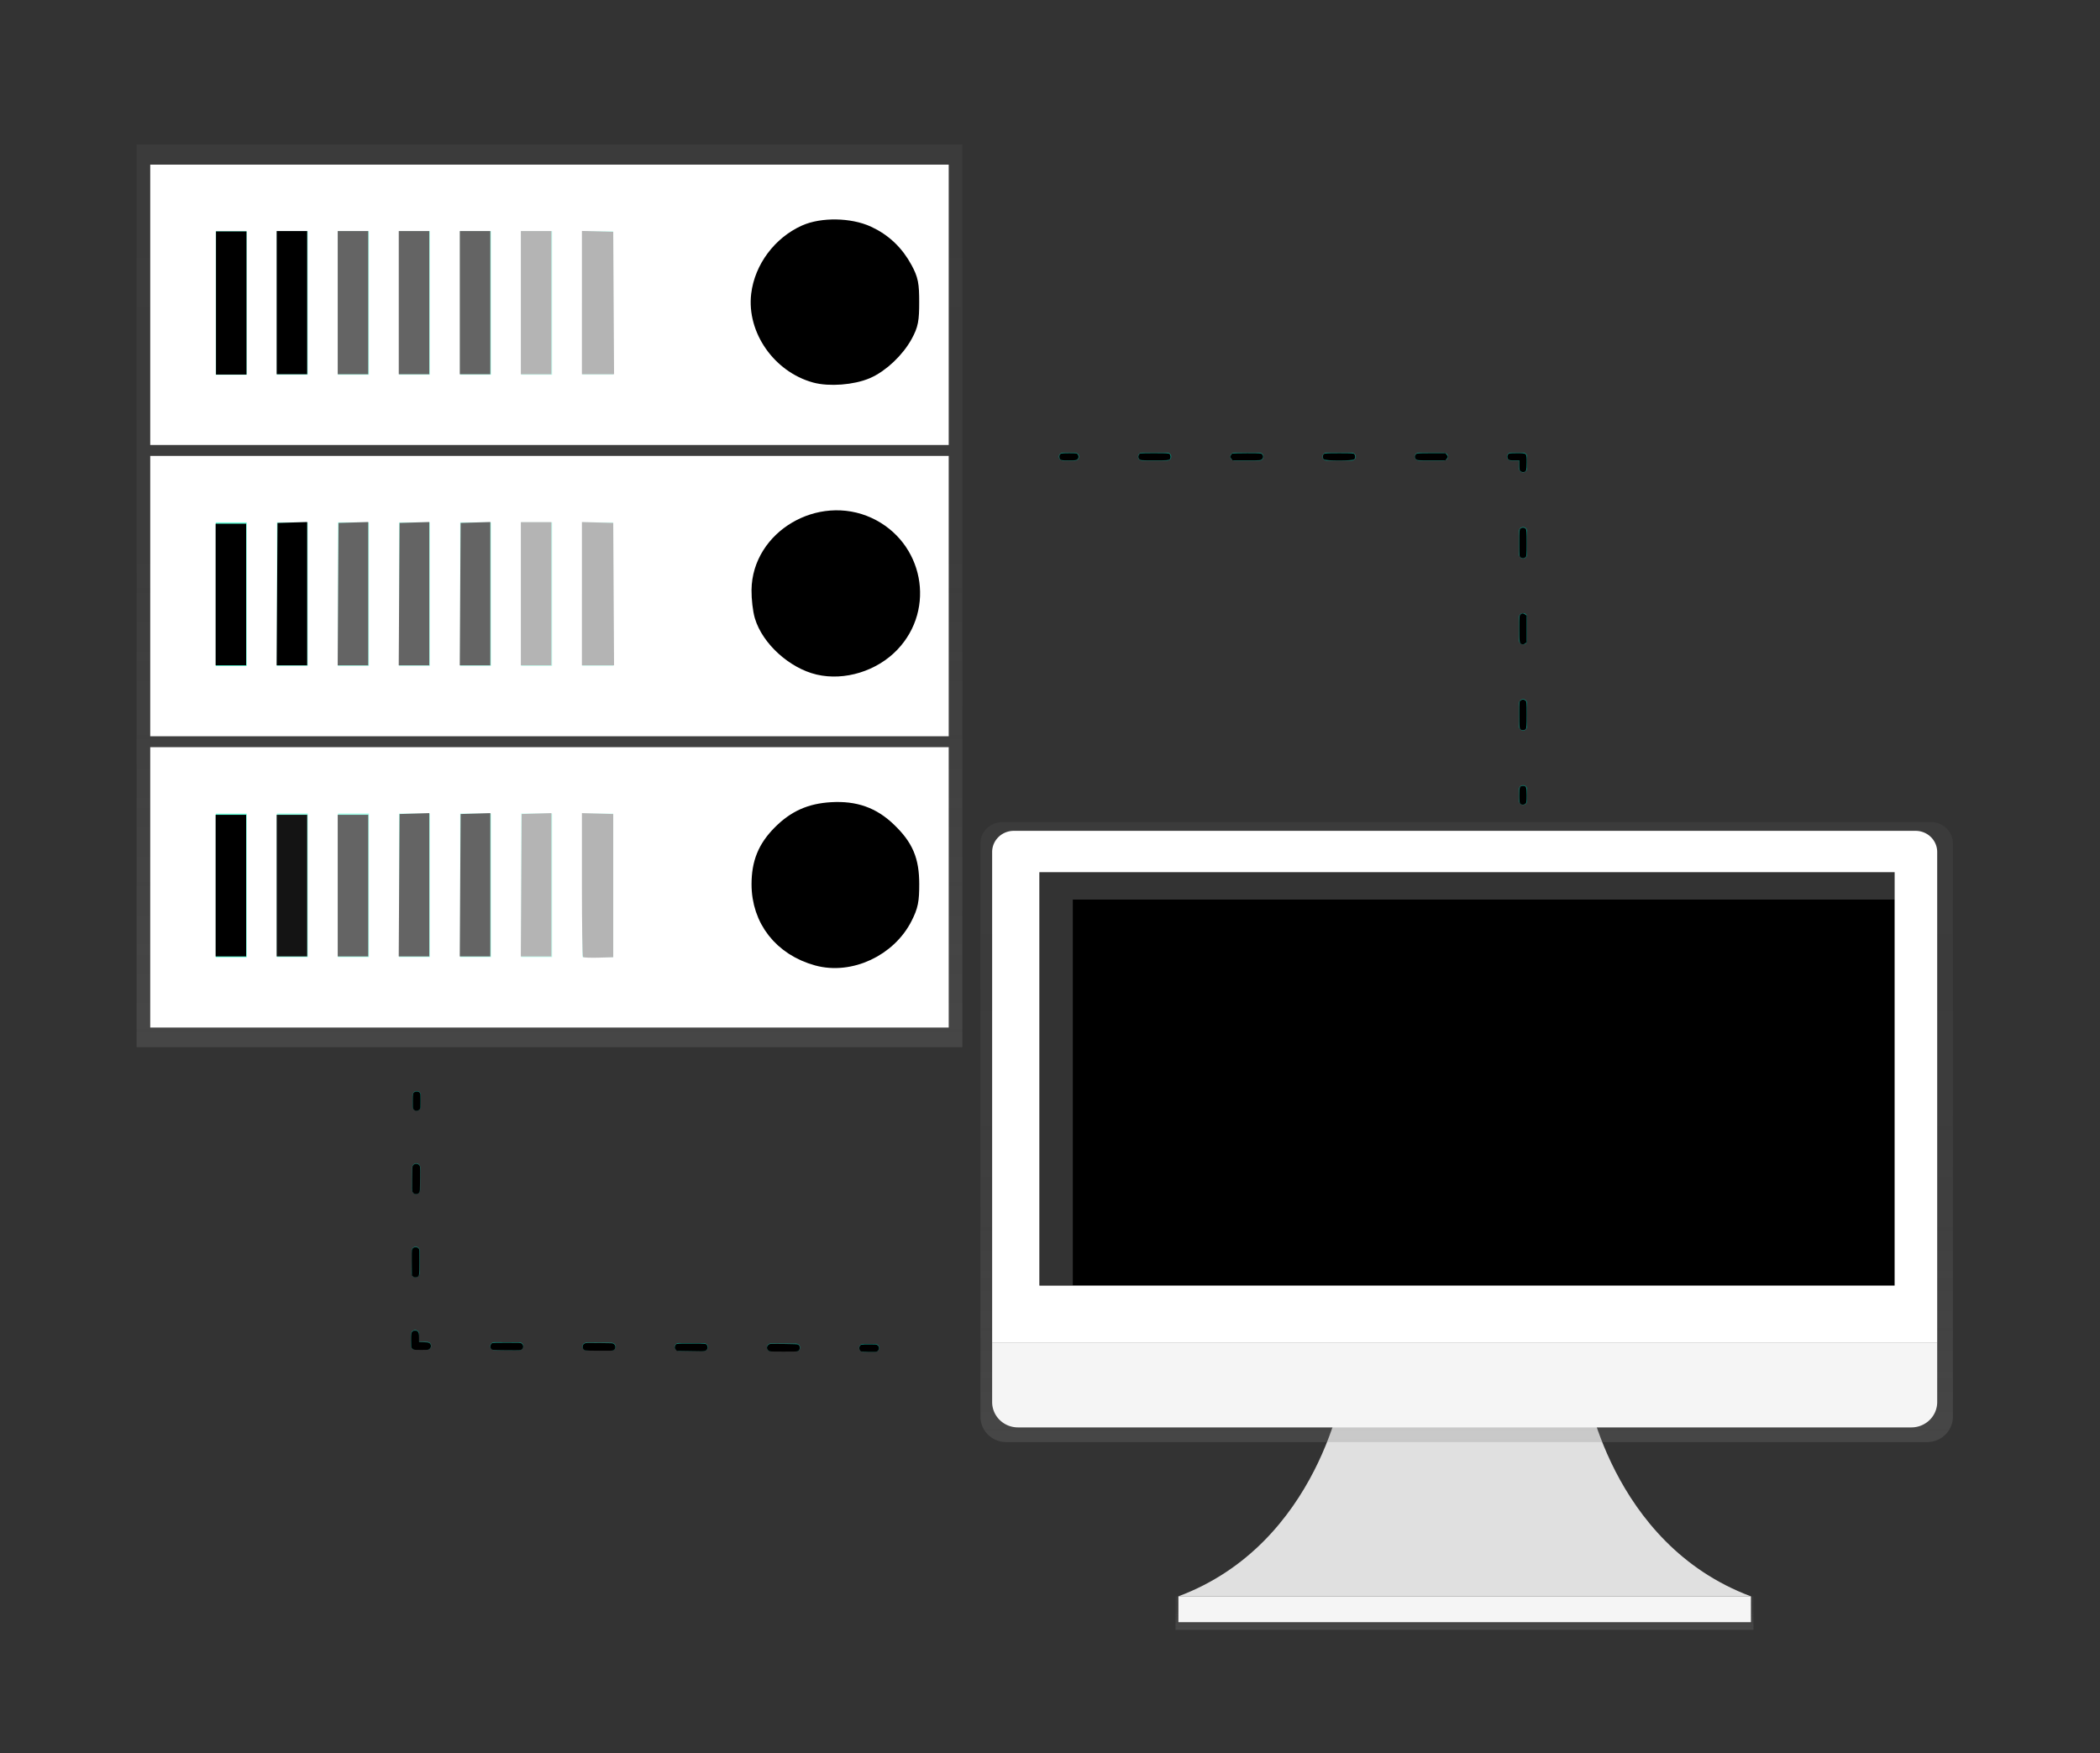 <?xml version="1.0" encoding="UTF-8" standalone="no"?>
<svg
   xmlns:dc="http://purl.org/dc/elements/1.1/"
   xmlns:cc="http://creativecommons.org/ns#"
   xmlns:rdf="http://www.w3.org/1999/02/22-rdf-syntax-ns#"
   xmlns:svg="http://www.w3.org/2000/svg"
   xmlns="http://www.w3.org/2000/svg"
   xmlns:xlink="http://www.w3.org/1999/xlink"
   xmlns:sodipodi="http://sodipodi.sourceforge.net/DTD/sodipodi-0.dtd"
   xmlns:inkscape="http://www.inkscape.org/namespaces/inkscape"
   id="d208afe9-d246-44b1-9723-4e792280c828"
   data-name="Layer 1"
   width="904"
   height="754.77"
   viewBox="0 0 904 754.77"
   version="1.1"
   sodipodi:docname="Web%3A%0ABack-End.svg"
   inkscape:version="0.92.4 (5da689c313, 2019-01-14)">
  <rect x="0" y="0" width="904" height="754.77" fill="#333333" stroke="none"/>
  <sodipodi:namedview
     pagecolor="#ffffff"
     bordercolor="#666666"
     borderopacity="1"
     objecttolerance="10"
     gridtolerance="10"
     guidetolerance="10"
     inkscape:pageopacity="0"
     inkscape:pageshadow="2"
     inkscape:window-width="1920"
     inkscape:window-height="1017"
     id="namedview157"
     showgrid="false"
     inkscape:zoom="0.88438701"
     inkscape:cx="309.57469"
     inkscape:cy="400.99669"
     inkscape:window-x="-8"
     inkscape:window-y="-8"
     inkscape:window-maximized="1"
     inkscape:current-layer="d208afe9-d246-44b1-9723-4e792280c828" />
  <defs
     id="defs14">
    <linearGradient
       id="d0586609-2d1f-4894-831f-bc1bf1cfe805"
       x1="205.5"
       y1="458.72"
       x2="205.5"
       gradientUnits="userSpaceOnUse">
      <stop
         offset="0"
         stop-color="gray"
         stop-opacity="0.25"
         id="stop2" />
      <stop
         offset="0.54"
         stop-color="gray"
         stop-opacity="0.12"
         id="stop4" />
      <stop
         offset="1"
         stop-color="gray"
         stop-opacity="0.1"
         id="stop6" />
    </linearGradient>
    <linearGradient
       id="dc1a1433-8955-4fce-8d84-3a5c46e8d5cb"
       x1="347.94"
       y1="120.14"
       x2="347.94"
       y2="40.02"
       xlink:href="#d0586609-2d1f-4894-831f-bc1bf1cfe805"
       gradientTransform="matrix(0.865,0,0,0.847,58.798,62.19)" />
    <linearGradient
       id="6583b9bd-7f21-4a55-b428-c52c7257def0"
       x1="347.94"
       y1="269.14"
       x2="347.94"
       y2="189.02"
       xlink:href="#d0586609-2d1f-4894-831f-bc1bf1cfe805"
       gradientTransform="matrix(0.865,0,0,0.847,58.798,62.19)" />
    <linearGradient
       id="d5bb9150-ad00-4040-8c31-39c92932ad3e"
       x1="347.94"
       y1="417.14"
       x2="347.94"
       y2="337.02"
       xlink:href="#d0586609-2d1f-4894-831f-bc1bf1cfe805"
       gradientTransform="matrix(0.865,0,0,0.847,58.798,62.19)" />
    <linearGradient
       id="43ab44a3-beba-4304-ae82-955b08a7fed3"
       x1="660.91"
       y1="754.77"
       x2="660.91"
       y2="737.77"
       xlink:href="#d0586609-2d1f-4894-831f-bc1bf1cfe805"
       gradientTransform="matrix(0.865,0,0,0.847,58.798,62.19)" />
    <linearGradient
       id="e180fe82-c096-4b7f-a7fc-e0d67eafb4b3"
       x1="810"
       y1="732"
       x2="810"
       y2="417"
       xlink:href="#d0586609-2d1f-4894-831f-bc1bf1cfe805"
       gradientTransform="matrix(0.865,0,0,0.847,-69.209,0.667)" />
    <linearGradient
       inkscape:collect="always"
       xlink:href="#d0586609-2d1f-4894-831f-bc1bf1cfe805"
       id="linearGradient935"
       gradientUnits="userSpaceOnUse"
       x1="205.5"
       y1="458.72"
       x2="205.5"
       gradientTransform="matrix(0.865,0,0,0.847,58.798,62.19)" />
  </defs>
  <title
     id="title16">server</title>
  <rect
     width="355.479"
     height="388.624"
     id="rect18"
     style="fill:url(#linearGradient935);stroke-width:0.856"
     x="58.798"
     y="62.19" />
  <rect
     x="64.671"
     y="321.66"
     width="343.725"
     height="120.691"
     id="rect20"
     style="fill:#ffffff;stroke-width:0.856" />
  <rect
     x="92.884"
     y="350.286"
     width="13.32"
     height="61.845"
     id="rect22"
     style="fill:#64ffda;stroke-width:0.856" />
  <g
     id="g26"
     transform="matrix(0.865,0,0,0.847,58.798,62.19)"
     style="opacity:0.7">
    <rect
       x="69.81"
       y="340.06"
       width="15.4"
       height="73"
       id="rect24"
       style="fill:#64ffda" />
  </g>
  <g
     id="g30"
     transform="matrix(0.865,0,0,0.847,58.798,62.19)"
     style="opacity:0.6">
    <rect
       x="100.22"
       y="340.06"
       width="15.4"
       height="73"
       id="rect28"
       style="fill:#64ffda" />
  </g>
  <g
     id="g34"
     transform="matrix(0.865,0,0,0.847,58.798,62.19)"
     style="opacity:0.5">
    <rect
       x="130.62"
       y="340.06"
       width="15.4"
       height="73"
       id="rect32"
       style="fill:#64ffda" />
  </g>
  <g
     id="g38"
     transform="matrix(0.865,0,0,0.847,58.798,62.19)"
     style="opacity:0.5">
    <rect
       x="161.02"
       y="340.06"
       width="15.4"
       height="73"
       id="rect36"
       style="fill:#64ffda" />
  </g>
  <g
     id="g42"
     transform="matrix(0.865,0,0,0.847,58.798,62.19)"
     style="opacity:0.4">
    <rect
       x="191.42"
       y="340.06"
       width="15.4"
       height="73"
       id="rect40"
       style="fill:#64ffda" />
  </g>
  <g
     id="g46"
     transform="matrix(0.865,0,0,0.847,58.798,62.19)"
     style="opacity:0.3">
    <rect
       x="221.83"
       y="340.06"
       width="15.4"
       height="73"
       id="rect44"
       style="fill:#64ffda" />
  </g>
  <ellipse
     cx="359.736"
     cy="380.811"
     id="circle48"
     rx="32.14"
     ry="31.482"
     style="fill:#00bfa6;stroke-width:0.856" />
  <rect
     x="64.671"
     y="196.267"
     width="343.725"
     height="120.691"
     id="rect50"
     style="fill:#ffffff;stroke-width:0.856" />
  <rect
     x="92.884"
     y="224.893"
     width="13.32"
     height="61.845"
     id="rect52"
     style="fill:#64ffda;stroke-width:0.856" />
  <g
     id="g56"
     transform="matrix(0.865,0,0,0.847,58.798,62.19)"
     style="opacity:0.7">
    <rect
       x="69.81"
       y="192.05"
       width="15.4"
       height="73"
       id="rect54"
       style="fill:#64ffda" />
  </g>
  <g
     id="g60"
     transform="matrix(0.865,0,0,0.847,58.798,62.19)"
     style="opacity:0.6">
    <rect
       x="100.22"
       y="192.05"
       width="15.4"
       height="73"
       id="rect58"
       style="fill:#64ffda" />
  </g>
  <g
     id="g64"
     transform="matrix(0.865,0,0,0.847,58.798,62.19)"
     style="opacity:0.5">
    <rect
       x="130.62"
       y="192.05"
       width="15.4"
       height="73"
       id="rect62"
       style="fill:#64ffda" />
  </g>
  <g
     id="g68"
     transform="matrix(0.865,0,0,0.847,58.798,62.19)"
     style="opacity:0.5">
    <rect
       x="161.02"
       y="192.05"
       width="15.4"
       height="73"
       id="rect66"
       style="fill:#64ffda" />
  </g>
  <g
     id="g72"
     transform="matrix(0.865,0,0,0.847,58.798,62.19)"
     style="opacity:0.4">
    <rect
       x="191.42"
       y="192.05"
       width="15.4"
       height="73"
       id="rect70"
       style="fill:#64ffda" />
  </g>
  <g
     id="g76"
     transform="matrix(0.865,0,0,0.847,58.798,62.19)"
     style="opacity:0.3">
    <rect
       x="221.83"
       y="192.05"
       width="15.4"
       height="73"
       id="rect74"
       style="fill:#64ffda" />
  </g>
  <ellipse
     cx="359.736"
     cy="255.426"
     id="circle78"
     rx="32.14"
     ry="31.482"
     style="fill:#00bfa6;stroke-width:0.856" />
  <rect
     x="64.671"
     y="70.874"
     width="343.725"
     height="120.691"
     id="rect80"
     style="fill:#ffffff;stroke-width:0.856" />
  <rect
     x="92.884"
     y="99.509"
     width="13.32"
     height="61.845"
     id="rect82"
     style="fill:#64ffda;stroke-width:0.856" />
  <g
     id="g86"
     transform="matrix(0.865,0,0,0.847,58.798,62.19)"
     style="opacity:0.7">
    <rect
       x="69.81"
       y="44.05"
       width="15.4"
       height="73"
       id="rect84"
       style="fill:#64ffda" />
  </g>
  <g
     id="g90"
     transform="matrix(0.865,0,0,0.847,58.798,62.19)"
     style="opacity:0.6">
    <rect
       x="100.22"
       y="44.05"
       width="15.4"
       height="73"
       id="rect88"
       style="fill:#64ffda" />
  </g>
  <g
     id="g94"
     transform="matrix(0.865,0,0,0.847,58.798,62.19)"
     style="opacity:0.5">
    <rect
       x="130.62"
       y="44.05"
       width="15.4"
       height="73"
       id="rect92"
       style="fill:#64ffda" />
  </g>
  <g
     id="g98"
     transform="matrix(0.865,0,0,0.847,58.798,62.19)"
     style="opacity:0.5">
    <rect
       x="161.02"
       y="44.05"
       width="15.4"
       height="73"
       id="rect96"
       style="fill:#64ffda" />
  </g>
  <g
     id="g102"
     transform="matrix(0.865,0,0,0.847,58.798,62.19)"
     style="opacity:0.4">
    <rect
       x="191.42"
       y="44.05"
       width="15.4"
       height="73"
       id="rect100"
       style="fill:#64ffda" />
  </g>
  <g
     id="g106"
     transform="matrix(0.865,0,0,0.847,58.798,62.19)"
     style="opacity:0.3">
    <rect
       x="221.83"
       y="44.05"
       width="15.4"
       height="73"
       id="rect104"
       style="fill:#64ffda" />
  </g>
  <ellipse
     cx="359.736"
     cy="130.033"
     id="circle108"
     style="fill:url(#dc1a1433-8955-4fce-8d84-3a5c46e8d5cb);stroke-width:0.856"
     rx="34.648"
     ry="33.939" />
  <ellipse
     cx="359.736"
     cy="256.265"
     id="circle110"
     style="fill:url(#6583b9bd-7f21-4a55-b428-c52c7257def0);stroke-width:0.856"
     rx="34.648"
     ry="33.939" />
  <ellipse
     cx="359.736"
     cy="381.649"
     id="circle112"
     style="fill:url(#d5bb9150-ad00-4040-8c31-39c92932ad3e);stroke-width:0.856"
     rx="34.648"
     ry="33.939" />
  <ellipse
     cx="359.736"
     cy="130.033"
     id="circle114"
     rx="32.14"
     ry="31.482"
     style="fill:#00bfa6;stroke-width:0.856" />
  <g
     id="g126"
     transform="matrix(0.865,0,0,0.847,58.798,62.19)"
     style="opacity:0.7">
    <line
       x1="461"
       y1="158.67"
       x2="467"
       y2="158.67"
       id="line116"
       style="fill:none;stroke:#00bfa6;stroke-width:4;stroke-linecap:round;stroke-linejoin:round" />
    <line
       x1="500.38"
       y1="158.67"
       x2="667.31"
       y2="158.67"
       id="line118"
       style="fill:none;stroke:#00bfa6;stroke-width:4;stroke-linecap:round;stroke-linejoin:round;stroke-dasharray:12.52, 33.38" />
    <polyline
       points="684 158.67 690 158.67 690 164.67"
       id="polyline120"
       style="fill:none;stroke:#00bfa6;stroke-width:4;stroke-linecap:round;stroke-linejoin:round" />
    <line
       x1="690"
       y1="196.48"
       x2="690"
       y2="311.77"
       id="line122"
       style="fill:none;stroke:#00bfa6;stroke-width:4;stroke-linecap:round;stroke-linejoin:round;stroke-dasharray:11.93, 31.8" />
    <line
       x1="690"
       y1="327.67"
       x2="690"
       y2="333.67"
       id="line124"
       style="fill:none;stroke:#00bfa6;stroke-width:4;stroke-linecap:round;stroke-linejoin:round" />
  </g>
  <g
     id="g138"
     transform="matrix(0.865,0,0,0.847,58.798,62.19)"
     style="opacity:0.7">
    <line
       x1="367.58"
       y1="611.67"
       x2="361.58"
       y2="611.64"
       id="line128"
       style="fill:none;stroke:#00bfa6;stroke-width:4;stroke-linecap:round;stroke-linejoin:round" />
    <line
       x1="328.2"
       y1="611.48"
       x2="161.28"
       y2="610.68"
       id="line130"
       style="fill:none;stroke:#00bfa6;stroke-width:4;stroke-linecap:round;stroke-linejoin:round;stroke-dasharray:12.52, 33.38" />
    <polyline
       points="144.58 610.61 138.58 610.58 138.62 604.58"
       id="polyline132"
       style="fill:none;stroke:#00bfa6;stroke-width:4;stroke-linecap:round;stroke-linejoin:round" />
    <line
       x1="138.82"
       y1="573.79"
       x2="139.28"
       y2="504.52"
       id="line134"
       style="fill:none;stroke:#00bfa6;stroke-width:4;stroke-linecap:round;stroke-linejoin:round;stroke-dasharray:11.55, 30.79" />
    <line
       x1="139.38"
       y1="489.12"
       x2="139.42"
       y2="483.12"
       id="line136"
       style="fill:none;stroke:#00bfa6;stroke-width:4;stroke-linecap:round;stroke-linejoin:round" />
  </g>
  <path
     d="m 682.582,596.311 c 0,0 10.31,68.182 71.156,90.912 H 507.238 c 60.847,-22.73 71.156,-90.912 71.156,-90.912 z"
     id="path140"
     inkscape:connector-curvature="0"
     style="fill:#e0e0e0;stroke-width:0.856" />
  <rect
     x="506.036"
     y="687.224"
     width="248.792"
     height="14.402"
     id="rect142"
     style="fill:url(#43ab44a3-beba-4304-ae82-955b08a7fed3);stroke-width:0.856" />
  <rect
     x="507.273"
     y="687.224"
     width="246.466"
     height="11.115"
     id="rect144"
     style="fill:#f5f5f5;stroke-width:0.856" />
  <path
     d="M 831.381,353.946 H 431.359 a 9.298,9.107 0 0 0 -9.298,9.107 V 609.917 A 11.123,10.895 0 0 0 433.184,620.812 H 829.557 A 11.123,10.895 0 0 0 840.679,609.917 V 363.054 a 9.298,9.107 0 0 0 -9.298,-9.107 z"
     id="path146"
     style="fill:url(#e180fe82-c096-4b7f-a7fc-e0d67eafb4b3);stroke-width:0.856"
     inkscape:connector-curvature="0" />
  <path
     d="m 436.393,357.674 h 388.225 a 9.298,9.107 0 0 1 9.298,9.107 V 578.131 H 427.095 V 366.79 a 9.298,9.107 0 0 1 9.298,-9.116 z"
     id="path148"
     inkscape:connector-curvature="0"
     style="fill:#ffffff;stroke-width:0.856" />
  <path
     d="M 822.793,614.492 H 438.218 a 11.123,10.895 0 0 1 -11.123,-10.895 v -25.467 h 406.821 v 25.467 a 11.123,10.895 0 0 1 -11.123,10.895 z"
     id="path150"
     inkscape:connector-curvature="0"
     style="fill:#f5f5f5;stroke-width:0.856" />
  <rect
     x="447.438"
     y="375.473"
     width="368.15"
     height="177.961"
     id="rect152"
     style="fill:#000000;fill-opacity:1;stroke-width:0.856" />
  <polygon
     points="465.91,383.8 874.99,383.8 874.99,369.79 449.34,369.79 449.34,579.85 465.91,579.85 "
     id="polygon154"
     transform="matrix(0.865,0,0,0.847,58.798,62.19)"
     style="opacity:0.2;fill:#ffffff" />
  <path
     style="opacity:1;vector-effect:none;fill:#000000;fill-opacity:1;stroke:#000000;stroke-width:9.679;stroke-linecap:butt;stroke-linejoin:bevel;stroke-miterlimit:4;stroke-dasharray:none;stroke-dashoffset:0;stroke-opacity:1;paint-order:stroke fill markers"
     d="m 351.213,159.982 c -14.45,-4.01 -24.743,-18.735 -23.037,-32.956 1.301,-10.846 8.807,-20.919 19.002,-25.502 6.915,-3.109 18.401,-2.918 25.684,0.426 6.659,3.058 11.749,7.887 15.31,14.525 2.345,4.373 2.68,6.075 2.68,13.619 0,7.491 -0.341,9.249 -2.598,13.411 -3.345,6.166 -9.842,12.308 -15.695,14.836 -5.825,2.516 -15.509,3.26 -21.345,1.641 z"
     id="path1002"
     inkscape:connector-curvature="0" />
  <path
     style="opacity:1;vector-effect:none;fill:#000000;fill-opacity:1;stroke:#000000;stroke-width:9.679;stroke-linecap:butt;stroke-linejoin:bevel;stroke-miterlimit:4;stroke-dasharray:none;stroke-dashoffset:0;stroke-opacity:1;paint-order:stroke fill markers"
     d="m 352.641,285.687 c -10.023,-2.349 -20.314,-11.682 -23.054,-20.907 -0.719,-2.423 -1.276,-7.263 -1.236,-10.756 0.242,-21.404 24.812,-35.967 44.915,-26.623 19.208,8.928 24.033,33.754 9.516,48.956 -7.614,7.973 -19.814,11.749 -30.141,9.329 z"
     id="path1004"
     inkscape:connector-curvature="0" />
  <path
     style="opacity:1;vector-effect:none;fill:#000000;fill-opacity:1;stroke:#000000;stroke-width:9.679;stroke-linecap:butt;stroke-linejoin:bevel;stroke-miterlimit:4;stroke-dasharray:none;stroke-dashoffset:0;stroke-opacity:1;paint-order:stroke fill markers"
     d="m 352.17,410.951 c -14.733,-4.065 -23.837,-15.671 -23.809,-30.355 0.017,-8.747 2.493,-14.826 8.521,-20.916 6.126,-6.189 12.424,-9.011 21.224,-9.51 9.65,-0.547 16.726,1.953 23.285,8.227 7.136,6.826 9.478,12.311 9.478,22.199 0,6.979 -0.391,8.923 -2.739,13.605 -6.529,13.023 -22.502,20.463 -35.961,16.75 z"
     id="path1006"
     inkscape:connector-curvature="0" />
  <path
     style="opacity:1;vector-effect:none;fill:#000000;fill-opacity:1;stroke:none;stroke-width:1.711;stroke-linecap:butt;stroke-linejoin:bevel;stroke-miterlimit:4;stroke-dasharray:none;stroke-dashoffset:0;stroke-opacity:1;paint-order:stroke fill markers"
     d="M 92.972,130.432 V 99.612 h 6.57 6.57 v 30.82 30.82 h -6.57 -6.57 z"
     id="path1010"
     inkscape:connector-curvature="0" />
  <path
     style="opacity:1;vector-effect:none;fill:#000000;fill-opacity:1;stroke:none;stroke-width:6.844;stroke-linecap:butt;stroke-linejoin:bevel;stroke-miterlimit:4;stroke-dasharray:none;stroke-dashoffset:0;stroke-opacity:1;paint-order:stroke fill markers"
     d="m 92.824,255.942 v -30.482 h 6.57 6.57 v 30.482 30.482 h -6.57 -6.57 z"
     id="path1024"
     inkscape:connector-curvature="0" />
  <path
     style="opacity:1;vector-effect:none;fill:#000000;fill-opacity:1;stroke:none;stroke-width:6.844;stroke-linecap:butt;stroke-linejoin:bevel;stroke-miterlimit:4;stroke-dasharray:none;stroke-dashoffset:0;stroke-opacity:1;paint-order:stroke fill markers"
     d="m 92.824,381.256 v -30.482 h 6.57 6.57 v 30.482 30.482 h -6.57 -6.57 z"
     id="path1026"
     inkscape:connector-curvature="0" />
  <path
     style="opacity:1;vector-effect:none;fill:#000000;fill-opacity:1;stroke:none;stroke-width:6.844;stroke-linecap:butt;stroke-linejoin:bevel;stroke-miterlimit:4;stroke-dasharray:none;stroke-dashoffset:0;stroke-opacity:1;paint-order:stroke fill markers"
     d="M 119.103,130.291 V 99.47 h 6.57 6.57 v 30.82 30.82 h -6.57 -6.57 z"
     id="path1028"
     inkscape:connector-curvature="0" />
  <path
     style="opacity:1;vector-effect:none;fill:#000000;fill-opacity:1;stroke:none;stroke-width:6.844;stroke-linecap:butt;stroke-linejoin:bevel;stroke-miterlimit:4;stroke-dasharray:none;stroke-dashoffset:0;stroke-opacity:1;paint-order:stroke fill markers"
     d="m 119.269,255.773 0.18,-30.651 6.397,-0.195 6.397,-0.195 v 30.846 30.846 h -6.577 -6.577 z"
     id="path1030"
     inkscape:connector-curvature="0" />
  <path
     style="opacity:1;vector-effect:none;fill:#141414;fill-opacity:1;stroke:none;stroke-width:6.844;stroke-linecap:butt;stroke-linejoin:bevel;stroke-miterlimit:4;stroke-dasharray:none;stroke-dashoffset:0;stroke-opacity:1;paint-order:stroke fill markers"
     d="m 119.103,381.256 v -30.482 h 6.57 6.57 v 30.482 30.482 h -6.57 -6.57 z"
     id="path1032"
     inkscape:connector-curvature="0" />
  <path
     style="opacity:1;vector-effect:none;fill:#646464;fill-opacity:1;stroke:none;stroke-width:6.844;stroke-linecap:butt;stroke-linejoin:bevel;stroke-miterlimit:4;stroke-dasharray:none;stroke-dashoffset:0;stroke-opacity:1;paint-order:stroke fill markers"
     d="M 145.381,130.291 V 99.47 h 6.57 6.57 v 30.82 30.82 h -6.57 -6.57 z"
     id="path1038"
     inkscape:connector-curvature="0" />
  <path
     style="opacity:1;vector-effect:none;fill:#646464;fill-opacity:1;stroke:none;stroke-width:6.844;stroke-linecap:butt;stroke-linejoin:bevel;stroke-miterlimit:4;stroke-dasharray:none;stroke-dashoffset:0;stroke-opacity:1;paint-order:stroke fill markers"
     d="m 145.547,255.773 0.18,-30.651 6.397,-0.195 6.397,-0.195 v 30.846 30.846 h -6.577 -6.577 z"
     id="path1040"
     inkscape:connector-curvature="0" />
  <path
     style="opacity:1;vector-effect:none;fill:#646464;fill-opacity:1;stroke:none;stroke-width:6.844;stroke-linecap:butt;stroke-linejoin:bevel;stroke-miterlimit:4;stroke-dasharray:none;stroke-dashoffset:0;stroke-opacity:1;paint-order:stroke fill markers"
     d="m 145.381,381.256 v -30.482 h 6.57 6.57 v 30.482 30.482 h -6.57 -6.57 z"
     id="path1042"
     inkscape:connector-curvature="0" />
  <path
     style="opacity:1;vector-effect:none;fill:#646464;fill-opacity:1;stroke:none;stroke-width:6.844;stroke-linecap:butt;stroke-linejoin:bevel;stroke-miterlimit:4;stroke-dasharray:none;stroke-dashoffset:0;stroke-opacity:1;paint-order:stroke fill markers"
     d="m 171.825,381.086 0.18,-30.651 6.397,-0.195 6.397,-0.195 v 30.846 30.846 h -6.577 -6.577 z"
     id="path1044"
     inkscape:connector-curvature="0" />
  <path
     style="opacity:1;vector-effect:none;fill:#646464;fill-opacity:1;stroke:none;stroke-width:6.844;stroke-linecap:butt;stroke-linejoin:bevel;stroke-miterlimit:4;stroke-dasharray:none;stroke-dashoffset:0;stroke-opacity:1;paint-order:stroke fill markers"
     d="m 171.825,255.773 0.18,-30.651 6.397,-0.195 6.397,-0.195 v 30.846 30.846 h -6.577 -6.577 z"
     id="path1046"
     inkscape:connector-curvature="0" />
  <path
     style="opacity:1;vector-effect:none;fill:#646464;fill-opacity:1;stroke:none;stroke-width:6.844;stroke-linecap:butt;stroke-linejoin:bevel;stroke-miterlimit:4;stroke-dasharray:none;stroke-dashoffset:0;stroke-opacity:1;paint-order:stroke fill markers"
     d="M 171.66,130.291 V 99.47 h 6.57 6.57 v 30.82 30.82 h -6.57 -6.57 z"
     id="path1048"
     inkscape:connector-curvature="0" />
  <path
     style="opacity:1;vector-effect:none;fill:#646464;fill-opacity:1;stroke:none;stroke-width:6.844;stroke-linecap:butt;stroke-linejoin:bevel;stroke-miterlimit:4;stroke-dasharray:none;stroke-dashoffset:0;stroke-opacity:1;paint-order:stroke fill markers"
     d="M 197.938,130.291 V 99.47 h 6.57 6.57 v 30.82 30.82 h -6.57 -6.57 z"
     id="path1050"
     inkscape:connector-curvature="0" />
  <path
     style="opacity:1;vector-effect:none;fill:#646464;fill-opacity:1;stroke:none;stroke-width:6.844;stroke-linecap:butt;stroke-linejoin:bevel;stroke-miterlimit:4;stroke-dasharray:none;stroke-dashoffset:0;stroke-opacity:1;paint-order:stroke fill markers"
     d="m 198.104,255.773 0.18,-30.651 6.397,-0.195 6.397,-0.195 v 30.846 30.846 h -6.577 -6.577 z"
     id="path1052"
     inkscape:connector-curvature="0" />
  <path
     style="opacity:1;vector-effect:none;fill:#646464;fill-opacity:1;stroke:none;stroke-width:6.844;stroke-linecap:butt;stroke-linejoin:bevel;stroke-miterlimit:4;stroke-dasharray:none;stroke-dashoffset:0;stroke-opacity:1;paint-order:stroke fill markers"
     d="m 198.104,381.086 0.18,-30.651 6.397,-0.195 6.397,-0.195 v 30.846 30.846 h -6.577 -6.577 z"
     id="path1054"
     inkscape:connector-curvature="0" />
  <path
     style="opacity:1;vector-effect:none;fill:#b4b4b4;fill-opacity:1;stroke:none;stroke-width:6.844;stroke-linecap:butt;stroke-linejoin:bevel;stroke-miterlimit:4;stroke-dasharray:none;stroke-dashoffset:0;stroke-opacity:1;paint-order:stroke fill markers"
     d="M 224.216,130.291 V 99.47 h 6.57 6.57 v 30.82 30.82 h -6.57 -6.57 z"
     id="path1056"
     inkscape:connector-curvature="0" />
  <path
     style="opacity:1;vector-effect:none;fill:#b4b4b4;fill-opacity:1;stroke:none;stroke-width:6.844;stroke-linecap:butt;stroke-linejoin:bevel;stroke-miterlimit:4;stroke-dasharray:none;stroke-dashoffset:0;stroke-opacity:1;paint-order:stroke fill markers"
     d="m 224.382,381.086 0.18,-30.651 6.397,-0.195 6.397,-0.195 v 30.846 30.846 h -6.577 -6.577 z"
     id="path1060"
     inkscape:connector-curvature="0" />
  <path
     style="opacity:1;vector-effect:none;fill:#b4b4b4;fill-opacity:1;stroke:none;stroke-width:6.844;stroke-linecap:butt;stroke-linejoin:bevel;stroke-miterlimit:4;stroke-dasharray:none;stroke-dashoffset:0;stroke-opacity:1;paint-order:stroke fill markers"
     d="m 224.216,255.604 v -30.82 h 6.57 6.57 v 30.82 30.82 h -6.57 -6.57 z"
     id="path1062"
     inkscape:connector-curvature="0" />
  <path
     style="opacity:1;vector-effect:none;fill:#b4b4b4;fill-opacity:1;stroke:none;stroke-width:6.844;stroke-linecap:butt;stroke-linejoin:bevel;stroke-miterlimit:4;stroke-dasharray:none;stroke-dashoffset:0;stroke-opacity:1;paint-order:stroke fill markers"
     d="M 250.495,130.266 V 99.421 l 6.742,0.194 6.742,0.194 0.18,30.651 0.18,30.651 h -6.922 -6.922 z"
     id="path1064"
     inkscape:connector-curvature="0" />
  <path
     style="opacity:1;vector-effect:none;fill:#b4b4b4;fill-opacity:1;stroke:none;stroke-width:6.844;stroke-linecap:butt;stroke-linejoin:bevel;stroke-miterlimit:4;stroke-dasharray:none;stroke-dashoffset:0;stroke-opacity:1;paint-order:stroke fill markers"
     d="m 250.495,255.579 v -30.845 l 6.742,0.194 6.742,0.194 0.18,30.651 0.18,30.651 h -6.922 -6.922 z"
     id="path1066"
     inkscape:connector-curvature="0" />
  <path
     style="opacity:1;vector-effect:none;fill:#b4b4b4;fill-opacity:1;stroke:none;stroke-width:6.844;stroke-linecap:butt;stroke-linejoin:bevel;stroke-miterlimit:4;stroke-dasharray:none;stroke-dashoffset:0;stroke-opacity:1;paint-order:stroke fill markers"
     d="m 250.98,411.987 c -0.267,-0.261 -0.485,-14.305 -0.485,-31.207 V 350.048 l 6.742,0.194 6.742,0.194 v 30.82 30.82 l -6.257,0.193 c -3.442,0.106 -6.476,-0.021 -6.742,-0.282 z"
     id="path1068"
     inkscape:connector-curvature="0" />
  <path
     style="opacity:1;vector-effect:none;fill:#000000;fill-opacity:1;stroke:none;stroke-width:0.856;stroke-linecap:butt;stroke-linejoin:bevel;stroke-miterlimit:4;stroke-dasharray:none;stroke-dashoffset:0;stroke-opacity:1;paint-order:stroke fill markers"
     d="m 178.765,478.122 c -0.441,-0.16 -0.799,-0.507 -0.966,-0.935 -0.116,-0.296 -0.132,-0.777 -0.11,-3.267 0.029,-3.277 0.017,-3.213 0.699,-3.753 0.27,-0.214 0.423,-0.265 0.873,-0.293 0.777,-0.048 1.292,0.221 1.619,0.849 0.151,0.29 0.164,0.537 0.164,3.268 0,2.928 -0.002,2.957 -0.201,3.327 -0.395,0.733 -1.305,1.085 -2.078,0.804 z"
     id="path1162"
     inkscape:connector-curvature="0" />
  <path
     style="opacity:1;vector-effect:none;fill:#000000;fill-opacity:1;stroke:none;stroke-width:0.856;stroke-linecap:butt;stroke-linejoin:bevel;stroke-miterlimit:4;stroke-dasharray:none;stroke-dashoffset:0;stroke-opacity:1;paint-order:stroke fill markers"
     d="m 178.405,513.939 c -0.347,-0.148 -0.775,-0.637 -0.911,-1.039 -0.086,-0.256 -0.097,-1.424 -0.05,-5.489 0.058,-5.006 0.065,-5.175 0.24,-5.53 0.451,-0.912 1.803,-1.16 2.581,-0.472 0.657,0.581 0.64,0.405 0.573,6.24 -0.058,5.036 -0.065,5.191 -0.242,5.55 -0.263,0.533 -0.817,0.859 -1.45,0.855 -0.264,-0.002 -0.598,-0.053 -0.741,-0.115 z"
     id="path1164"
     inkscape:connector-curvature="0" />
  <path
     style="opacity:1;vector-effect:none;fill:#000000;fill-opacity:1;stroke:none;stroke-width:1.21;stroke-linecap:butt;stroke-linejoin:bevel;stroke-miterlimit:4;stroke-dasharray:none;stroke-dashoffset:0;stroke-opacity:1;paint-order:stroke fill markers"
     d="m 177.742,549.476 -0.457,-0.41 -0.037,-5.308 c -0.025,-3.578 0.006,-5.453 0.096,-5.754 0.382,-1.28 2.228,-1.497 3.02,-0.354 0.209,0.301 0.22,0.656 0.178,5.709 -0.047,5.801 -0.043,5.767 -0.704,6.276 -0.238,0.183 -0.5,0.25 -0.982,0.25 -0.578,0 -0.713,-0.05 -1.114,-0.41 z"
     id="path1166"
     inkscape:connector-curvature="0" />
  <path
     style="opacity:1;vector-effect:none;fill:#000000;fill-opacity:1;stroke:none;stroke-width:1.21;stroke-linecap:butt;stroke-linejoin:bevel;stroke-miterlimit:4;stroke-dasharray:none;stroke-dashoffset:0;stroke-opacity:1;paint-order:stroke fill markers"
     d="m 177.96,580.929 c -0.234,-0.115 -0.55,-0.392 -0.703,-0.616 -0.269,-0.395 -0.278,-0.493 -0.278,-3.267 0,-3.096 0.046,-3.37 0.666,-3.93 0.275,-0.248 0.453,-0.299 1.045,-0.299 0.592,0 0.771,0.051 1.045,0.299 0.575,0.519 0.666,0.912 0.666,2.853 v 1.783 l 1.929,0.06 c 1.465,0.046 2.024,0.108 2.322,0.259 1.145,0.58 1.144,2.145 -0.002,2.829 -0.368,0.22 -0.62,0.238 -3.332,0.238 -2.55,2.2e-4 -2.99,-0.027 -3.359,-0.209 z"
     id="path1168"
     inkscape:connector-curvature="0" />
  <path
     style="opacity:1;vector-effect:none;fill:#000000;fill-opacity:1;stroke:none;stroke-width:1.21;stroke-linecap:butt;stroke-linejoin:bevel;stroke-miterlimit:4;stroke-dasharray:none;stroke-dashoffset:0;stroke-opacity:1;paint-order:stroke fill markers"
     d="m 217.811,581.259 c -6.175,-0.065 -6.046,-0.05 -6.485,-0.756 -0.476,-0.765 -0.164,-1.935 0.621,-2.324 0.229,-0.113 1.721,-0.15 6.17,-0.151 5.602,-8.4e-4 5.886,0.01 6.259,0.232 1.356,0.81 1.055,2.682 -0.48,2.981 -0.22,0.043 -2.958,0.051 -6.085,0.018 z"
     id="path1170"
     inkscape:connector-curvature="0" />
  <path
     style="opacity:1;vector-effect:none;fill:#000000;fill-opacity:1;stroke:none;stroke-width:1.21;stroke-linecap:butt;stroke-linejoin:bevel;stroke-miterlimit:4;stroke-dasharray:none;stroke-dashoffset:0;stroke-opacity:1;paint-order:stroke fill markers"
     d="m 251.979,581.366 c -0.748,-0.225 -1.162,-0.774 -1.161,-1.541 5.8e-4,-0.691 0.325,-1.217 0.923,-1.495 0.431,-0.2 0.867,-0.212 6.25,-0.163 5.55,0.051 5.8,0.063 6.114,0.292 0.583,0.426 0.81,0.829 0.801,1.421 -0.01,0.638 -0.252,1.055 -0.801,1.384 -0.373,0.223 -0.646,0.233 -6.075,0.223 -3.126,-0.006 -5.85,-0.06 -6.051,-0.121 z"
     id="path1172"
     inkscape:connector-curvature="0" />
  <path
     style="opacity:1;vector-effect:none;fill:#000000;fill-opacity:1;stroke:none;stroke-width:1.21;stroke-linecap:butt;stroke-linejoin:bevel;stroke-miterlimit:4;stroke-dasharray:none;stroke-dashoffset:0;stroke-opacity:1;paint-order:stroke fill markers"
     d="m 295.703,581.622 -4.319,-0.064 -0.411,-0.439 c -0.551,-0.589 -0.648,-1.138 -0.319,-1.804 0.477,-0.965 0.217,-0.929 6.801,-0.929 6.462,0 6.412,-0.006 6.905,0.775 0.388,0.615 0.335,1.393 -0.13,1.912 -0.499,0.557 -0.983,0.669 -2.741,0.639 -0.807,-0.014 -3.41,-0.054 -5.786,-0.089 z"
     id="path1174"
     inkscape:connector-curvature="0" />
  <path
     style="opacity:1;vector-effect:none;fill:#000000;fill-opacity:1;stroke:none;stroke-width:1.21;stroke-linecap:butt;stroke-linejoin:bevel;stroke-miterlimit:4;stroke-dasharray:none;stroke-dashoffset:0;stroke-opacity:1;paint-order:stroke fill markers"
     d="m 331.137,581.648 c -0.56,-0.275 -0.98,-0.905 -0.98,-1.467 0,-0.558 0.417,-1.186 0.98,-1.476 0.401,-0.207 0.753,-0.215 6.226,-0.141 4.701,0.064 5.865,0.111 6.142,0.252 1.053,0.533 1.077,2.173 0.041,2.801 -0.385,0.233 -0.597,0.241 -6.191,0.241 -5.271,-1.6e-4 -5.831,-0.019 -6.218,-0.21 z"
     id="path1176"
     inkscape:connector-curvature="0" />
  <path
     style="opacity:1;vector-effect:none;fill:#000000;fill-opacity:1;stroke:none;stroke-width:1.21;stroke-linecap:butt;stroke-linejoin:bevel;stroke-miterlimit:4;stroke-dasharray:none;stroke-dashoffset:0;stroke-opacity:1;paint-order:stroke fill markers"
     d="m 373.676,581.977 c -1.949,-0.042 -2.833,-0.106 -3.032,-0.217 -0.712,-0.398 -0.972,-1.533 -0.518,-2.262 0.446,-0.717 0.645,-0.754 4.002,-0.754 2.789,4.2e-4 3.063,0.019 3.422,0.234 0.789,0.471 1.041,1.26 0.668,2.086 -0.262,0.58 -0.657,0.848 -1.364,0.926 -0.235,0.026 -1.666,0.02 -3.178,-0.013 z"
     id="path1178"
     inkscape:connector-curvature="0" />
  <path
     style="opacity:1;vector-effect:none;fill:#000000;fill-opacity:1;stroke:none;stroke-width:2.42;stroke-linecap:butt;stroke-linejoin:bevel;stroke-miterlimit:4;stroke-dasharray:none;stroke-dashoffset:0;stroke-opacity:1;paint-order:stroke fill markers"
     d="m 654.444,345.995 c -0.335,-0.362 -0.405,-0.999 -0.405,-3.675 0,-3.616 0.17,-4.03 1.656,-4.03 1.295,0 1.523,0.616 1.523,4.125 0,2.741 -0.051,3.11 -0.489,3.539 -0.611,0.598 -1.751,0.619 -2.285,0.041 z"
     id="path1180"
     inkscape:connector-curvature="0" />
  <path
     style="opacity:1;vector-effect:none;fill:#000000;fill-opacity:1;stroke:none;stroke-width:2.42;stroke-linecap:butt;stroke-linejoin:bevel;stroke-miterlimit:4;stroke-dasharray:none;stroke-dashoffset:0;stroke-opacity:1;paint-order:stroke fill markers"
     d="m 654.444,313.904 c -0.353,-0.382 -0.405,-1.175 -0.405,-6.213 0,-5.696 0.008,-5.78 0.543,-6.148 0.741,-0.509 1.56,-0.468 2.146,0.106 0.461,0.452 0.489,0.798 0.489,6.054 0,4.658 -0.063,5.662 -0.381,6.107 -0.48,0.671 -1.812,0.724 -2.393,0.094 z"
     id="path1182"
     inkscape:connector-curvature="0" />
  <path
     style="opacity:1;vector-effect:none;fill:#000000;fill-opacity:1;stroke:none;stroke-width:2.42;stroke-linecap:butt;stroke-linejoin:bevel;stroke-miterlimit:4;stroke-dasharray:none;stroke-dashoffset:0;stroke-opacity:1;paint-order:stroke fill markers"
     d="m 655.017,277.295 c -0.914,-0.32 -0.978,-0.753 -0.978,-6.585 0,-5.383 0.028,-5.729 0.489,-6.181 0.625,-0.612 1.235,-0.607 2.045,0.017 l 0.644,0.496 v 5.713 5.713 l -0.644,0.496 c -0.656,0.505 -0.905,0.558 -1.556,0.33 z"
     id="path1184"
     inkscape:connector-curvature="0" />
  <path
     style="opacity:1;vector-effect:none;fill:#000000;fill-opacity:1;stroke:none;stroke-width:2.42;stroke-linecap:butt;stroke-linejoin:bevel;stroke-miterlimit:4;stroke-dasharray:none;stroke-dashoffset:0;stroke-opacity:1;paint-order:stroke fill markers"
     d="m 654.582,239.968 c -0.536,-0.368 -0.543,-0.45 -0.543,-6.19 0,-5.331 0.037,-5.85 0.447,-6.213 0.656,-0.581 1.889,-0.51 2.351,0.136 0.318,0.445 0.381,1.449 0.381,6.107 0,5.255 -0.028,5.602 -0.489,6.054 -0.586,0.574 -1.405,0.615 -2.146,0.106 z"
     id="path1186"
     inkscape:connector-curvature="0" />
  <path
     style="opacity:1;vector-effect:none;fill:#000000;fill-opacity:1;stroke:none;stroke-width:2.42;stroke-linecap:butt;stroke-linejoin:bevel;stroke-miterlimit:4;stroke-dasharray:none;stroke-dashoffset:0;stroke-opacity:1;paint-order:stroke fill markers"
     d="m 654.444,202.783 c -0.311,-0.337 -0.405,-0.918 -0.405,-2.515 v -2.077 h -2.163 c -1.84,0 -2.227,-0.07 -2.598,-0.471 -0.557,-0.603 -0.557,-1.569 0,-2.171 0.391,-0.424 0.764,-0.471 3.698,-0.471 4.352,0 4.241,-0.105 4.241,4.018 0,3.539 -0.222,4.125 -1.565,4.125 -0.468,0 -0.973,-0.183 -1.209,-0.438 z"
     id="path1188"
     inkscape:connector-curvature="0" />
  <path
     style="opacity:1;vector-effect:none;fill:#000000;fill-opacity:1;stroke:none;stroke-width:2.42;stroke-linecap:butt;stroke-linejoin:bevel;stroke-miterlimit:4;stroke-dasharray:none;stroke-dashoffset:0;stroke-opacity:1;paint-order:stroke fill markers"
     d="m 609.541,197.713 c -0.625,-0.612 -0.625,-1.543 0,-2.155 0.463,-0.453 0.815,-0.479 6.584,-0.479 h 6.095 l 0.507,0.631 c 0.634,0.789 0.634,1.062 0,1.851 l -0.507,0.631 h -6.095 c -5.769,0 -6.121,-0.025 -6.584,-0.479 z"
     id="path1190"
     inkscape:connector-curvature="0" />
  <path
     style="opacity:1;vector-effect:none;fill:#000000;fill-opacity:1;stroke:none;stroke-width:2.42;stroke-linecap:butt;stroke-linejoin:bevel;stroke-miterlimit:4;stroke-dasharray:none;stroke-dashoffset:0;stroke-opacity:1;paint-order:stroke fill markers"
     d="m 569.987,197.819 c -0.685,-0.47 -0.739,-1.775 -0.096,-2.344 0.391,-0.347 1.215,-0.396 6.563,-0.396 5.615,0 6.15,0.036 6.521,0.438 0.593,0.642 0.521,1.85 -0.139,2.303 -0.808,0.554 -12.042,0.554 -12.849,0 z"
     id="path1192"
     inkscape:connector-curvature="0" />
  <path
     style="opacity:1;vector-effect:none;fill:#000000;fill-opacity:1;stroke:none;stroke-width:2.42;stroke-linecap:butt;stroke-linejoin:bevel;stroke-miterlimit:4;stroke-dasharray:none;stroke-dashoffset:0;stroke-opacity:1;paint-order:stroke fill markers"
     d="m 530.098,197.561 c -0.279,-0.347 -0.507,-0.731 -0.507,-0.854 0,-0.333 0.524,-1.244 0.831,-1.445 0.148,-0.097 2.992,-0.178 6.32,-0.18 5.728,-0.004 6.077,0.022 6.54,0.475 0.627,0.614 0.623,1.445 -0.01,2.11 -0.487,0.512 -0.639,0.524 -6.584,0.524 h -6.085 z"
     id="path1194"
     inkscape:connector-curvature="0" />
  <path
     style="opacity:1;vector-effect:none;fill:#000000;fill-opacity:1;stroke:none;stroke-width:2.42;stroke-linecap:butt;stroke-linejoin:bevel;stroke-miterlimit:4;stroke-dasharray:none;stroke-dashoffset:0;stroke-opacity:1;paint-order:stroke fill markers"
     d="m 490.472,197.713 c -0.586,-0.574 -0.628,-1.376 -0.108,-2.102 0.376,-0.526 0.451,-0.532 6.563,-0.532 5.679,0 6.216,0.036 6.588,0.438 0.537,0.581 0.515,1.785 -0.042,2.279 -0.391,0.346 -1.209,0.396 -6.479,0.396 -5.706,0 -6.058,-0.026 -6.521,-0.479 z"
     id="path1196"
     inkscape:connector-curvature="0" />
  <path
     style="opacity:1;vector-effect:none;fill:#000000;fill-opacity:1;stroke:none;stroke-width:2.42;stroke-linecap:butt;stroke-linejoin:bevel;stroke-miterlimit:4;stroke-dasharray:none;stroke-dashoffset:0;stroke-opacity:1;paint-order:stroke fill markers"
     d="m 456.403,197.754 c -0.537,-0.581 -0.515,-1.785 0.042,-2.279 0.37,-0.328 1.022,-0.396 3.776,-0.396 3.163,0 3.348,0.027 3.709,0.532 0.519,0.726 0.478,1.528 -0.108,2.102 -0.44,0.431 -0.815,0.479 -3.752,0.479 -2.85,0 -3.314,-0.055 -3.667,-0.438 z"
     id="path1198"
     inkscape:connector-curvature="0" />
</svg>
